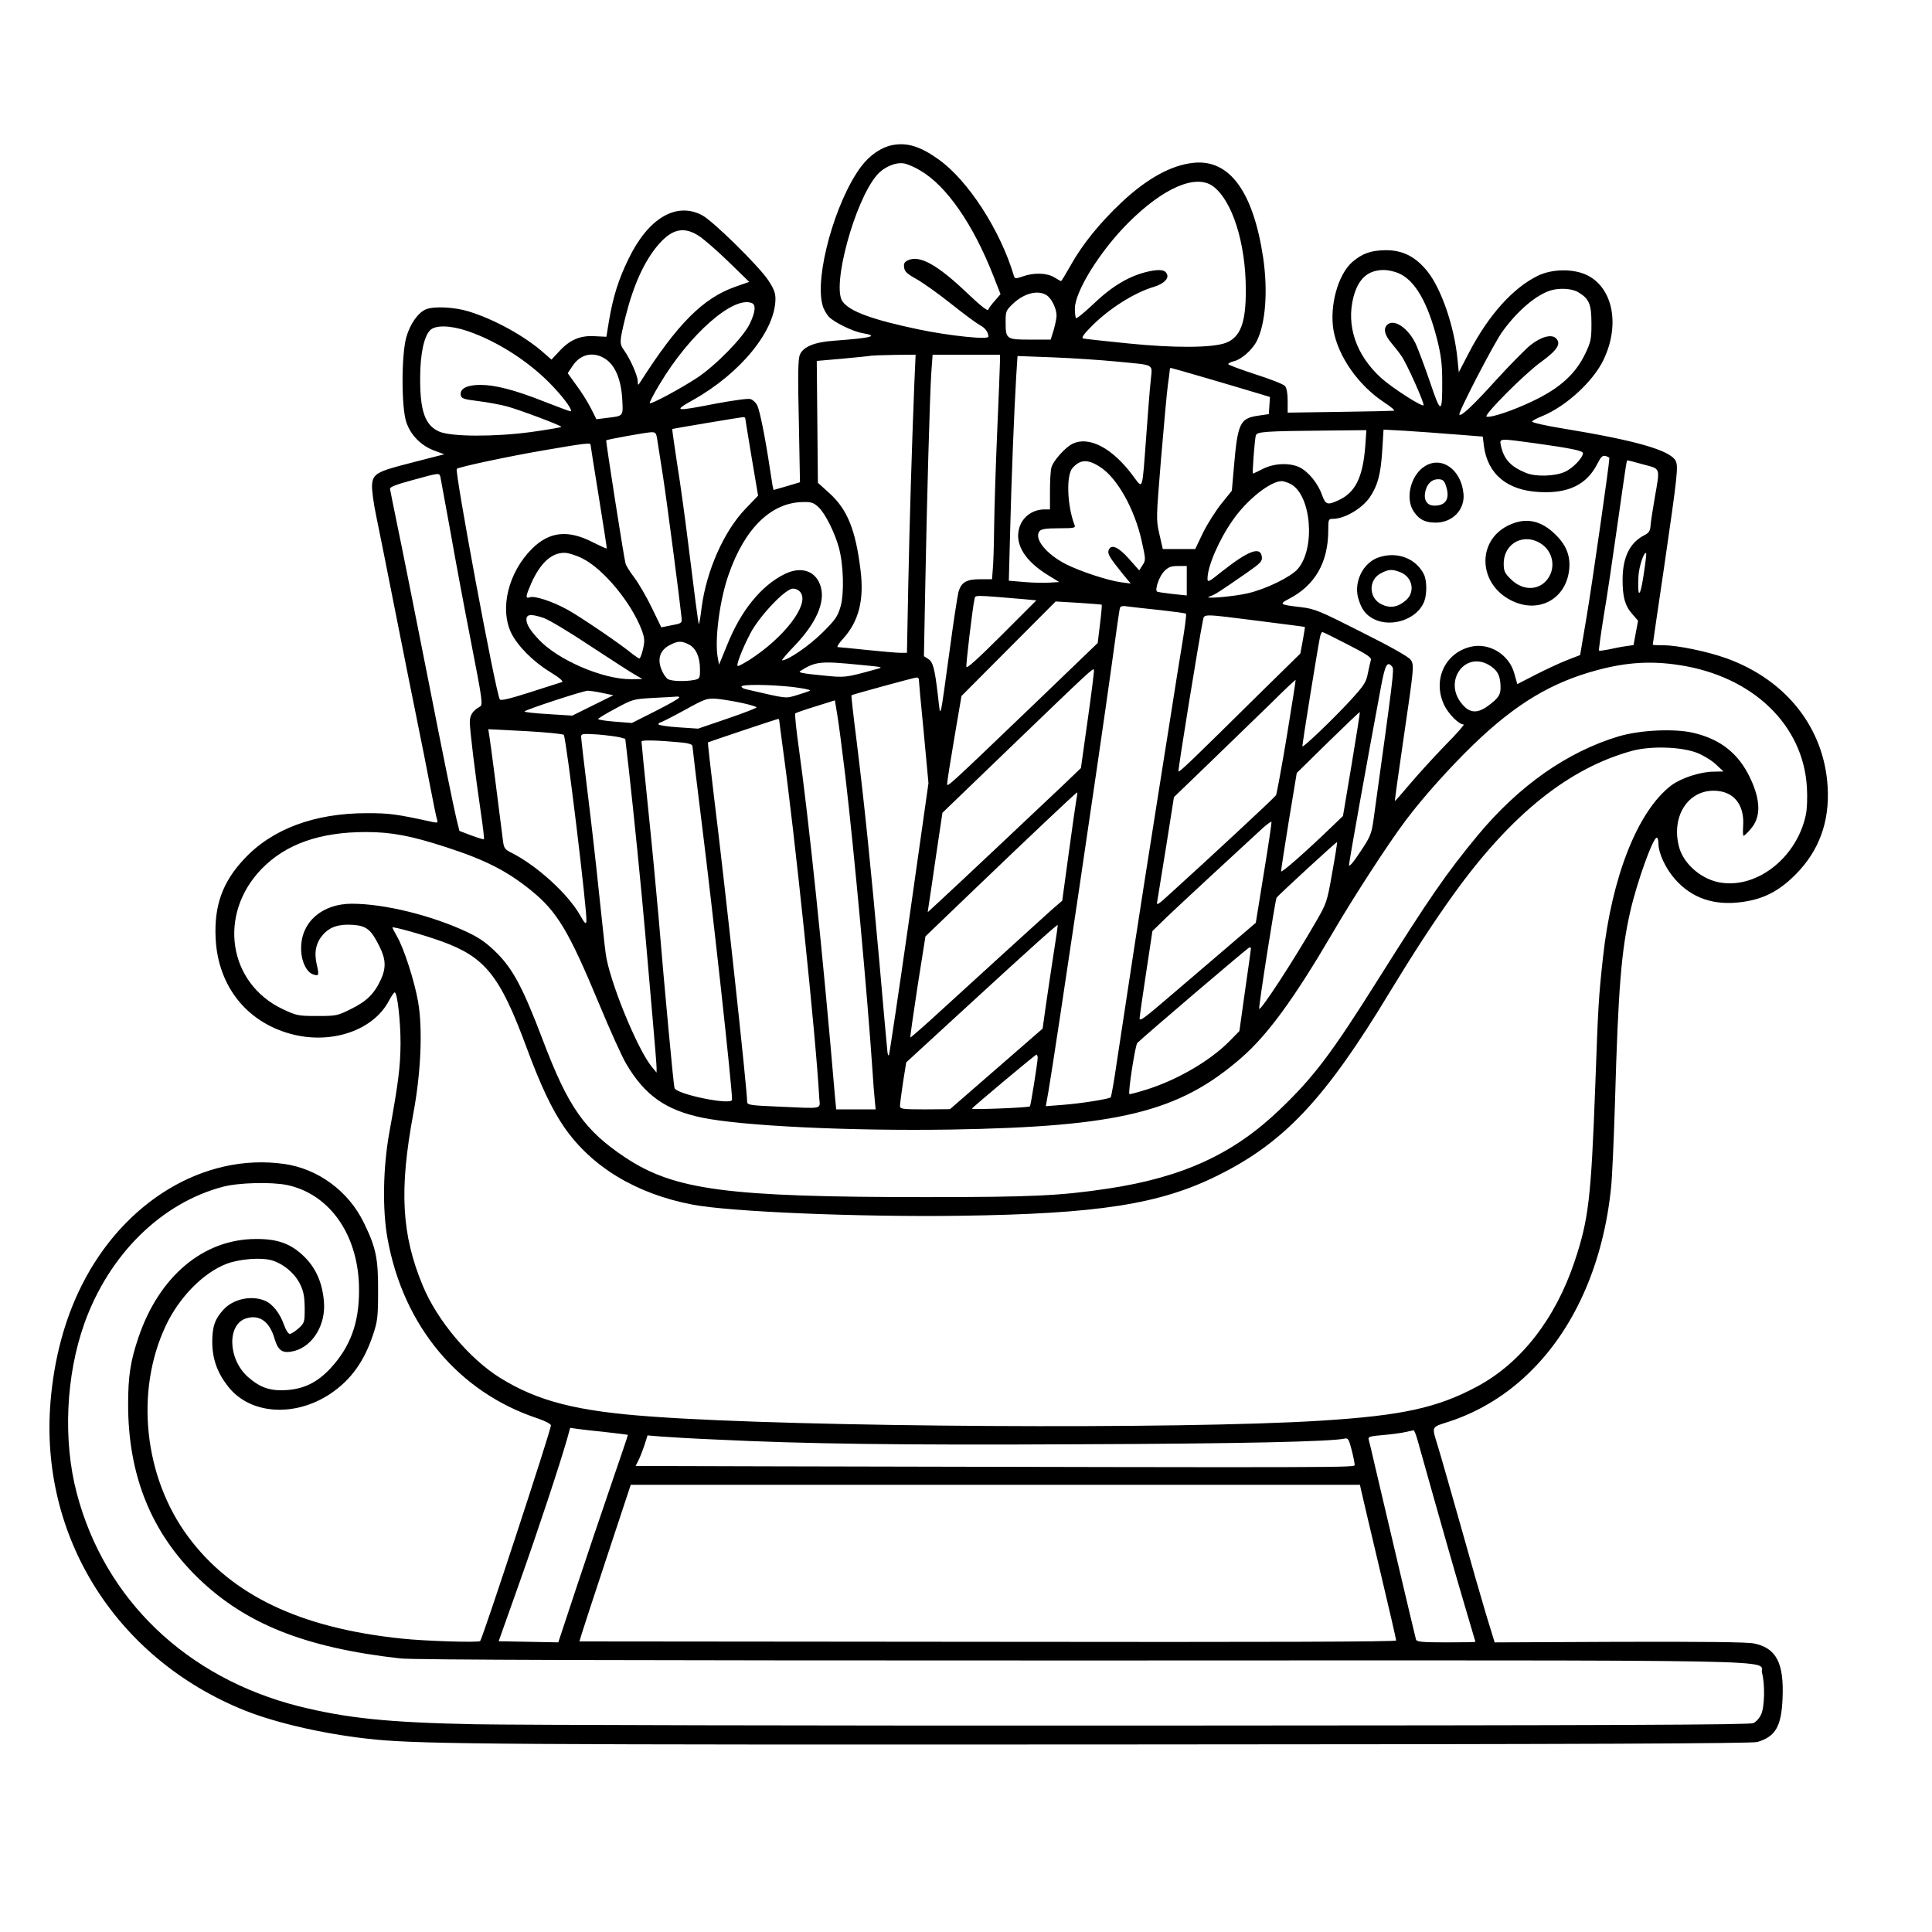 <?xml version="1.0" standalone="no"?>
<!DOCTYPE svg PUBLIC "-//W3C//DTD SVG 20010904//EN"
 "http://www.w3.org/TR/2001/REC-SVG-20010904/DTD/svg10.dtd">
<svg version="1.0" xmlns="http://www.w3.org/2000/svg"
 width="1024pt" height="1024pt" viewBox="0 0 1024 1024"
 preserveAspectRatio="xMidYMid meet">
<g transform="translate(0,1024) scale(0.1,-0.1)"
fill="#000000" stroke="none">
<path d="M4730 9471 c-60 -12 -120 -53 -166 -114 -137 -183 -248 -583 -204
-736 5 -19 20 -45 32 -59 28 -30 130 -80 181 -88 87 -15 48 -25 -153 -40 -104
-7 -163 -32 -181 -75 -9 -24 -11 -103 -5 -353 l6 -322 -70 -21 -70 -20 -5 21
c-2 11 -9 55 -15 96 -24 160 -53 306 -67 332 -7 15 -24 30 -36 33 -13 4 -95
-8 -182 -24 -220 -43 -229 -41 -122 19 252 141 437 368 437 536 0 32 -9 55
-39 100 -52 77 -294 315 -351 344 -137 71 -285 -17 -389 -233 -53 -108 -82
-201 -104 -332 l-13 -80 -61 3 c-78 5 -133 -19 -189 -80 l-41 -44 -39 34
c-101 90 -264 180 -402 222 -72 22 -180 28 -223 11 -42 -16 -86 -78 -106 -150
-26 -96 -26 -373 1 -450 23 -68 78 -123 147 -149 l54 -20 -40 -10 c-22 -6 -94
-24 -159 -41 -159 -41 -180 -54 -184 -111 -2 -25 8 -99 22 -165 14 -66 59
-293 101 -505 42 -212 94 -473 116 -580 22 -107 53 -264 69 -348 16 -84 32
-162 36 -174 6 -19 3 -20 -22 -15 -193 42 -227 47 -349 47 -279 0 -503 -84
-651 -243 -115 -122 -160 -249 -151 -422 13 -258 172 -452 418 -510 207 -48
419 27 500 180 13 25 27 45 31 45 14 0 31 -152 31 -270 -1 -127 -12 -210 -59
-470 -34 -185 -38 -411 -10 -565 84 -465 378 -816 799 -954 37 -13 67 -28 67
-36 0 -26 -361 -1126 -375 -1143 -8 -9 -294 0 -415 13 -539 56 -901 229 -1132
539 -235 316 -284 771 -119 1120 70 149 198 280 321 327 67 26 180 35 237 20
62 -17 124 -68 153 -126 19 -39 24 -65 25 -128 0 -76 -1 -79 -33 -108 -18 -16
-39 -29 -46 -29 -8 0 -21 21 -30 46 -21 62 -61 113 -102 130 -72 30 -169 9
-220 -48 -45 -49 -59 -89 -59 -173 1 -89 27 -162 85 -235 116 -147 351 -163
540 -38 109 73 180 171 227 313 24 71 27 96 27 230 1 174 -11 233 -76 365 -81
167 -243 286 -423 311 -422 59 -850 -199 -1073 -646 -90 -180 -145 -387 -164
-612 -60 -716 346 -1363 1027 -1638 178 -71 447 -131 695 -155 260 -25 723
-28 3960 -26 2471 1 3335 5 3364 13 97 29 128 82 134 233 8 186 -34 265 -150
289 -36 8 -262 10 -715 9 l-661 -3 -46 150 c-25 83 -86 296 -136 475 -51 179
-104 367 -120 418 -32 105 -36 96 60 127 165 54 318 149 445 279 228 231 374
569 414 961 6 55 15 262 21 460 17 593 33 795 81 1005 36 157 120 390 140 390
5 0 9 -13 9 -30 0 -52 38 -134 90 -192 88 -99 206 -139 352 -119 114 15 196
57 284 145 125 125 182 280 171 465 -18 311 -218 566 -534 681 -102 37 -262
70 -337 70 -31 0 -56 1 -56 3 0 1 27 189 61 417 71 488 75 529 60 558 -30 56
-213 108 -598 171 -93 15 -166 32 -163 37 3 5 27 18 55 29 126 52 269 183 324
298 88 183 51 378 -84 447 -72 37 -188 36 -265 -2 -132 -65 -260 -208 -363
-405 l-55 -106 -7 69 c-16 170 -84 370 -158 464 -63 79 -131 114 -222 114 -79
-1 -124 -17 -178 -63 -76 -68 -121 -232 -99 -362 25 -139 132 -292 269 -382
36 -23 58 -43 51 -44 -7 -1 -137 -4 -288 -6 l-275 -4 0 62 c0 38 -5 68 -14 79
-7 9 -78 37 -157 62 -79 26 -144 50 -144 54 0 5 13 11 28 15 40 8 99 60 123
107 47 92 60 266 34 443 -53 351 -179 522 -369 502 -118 -12 -247 -83 -383
-211 -115 -109 -206 -221 -268 -332 -26 -46 -49 -84 -51 -84 -2 0 -18 9 -36
20 -40 24 -108 26 -167 5 -38 -13 -42 -13 -47 3 -72 242 -243 506 -399 617
-96 69 -167 91 -245 76z m148 -135 c139 -81 280 -285 387 -558 l38 -97 -30
-35 c-17 -19 -33 -40 -35 -48 -3 -8 -43 23 -109 86 -159 152 -254 205 -315
177 -20 -9 -25 -17 -22 -38 2 -22 16 -35 67 -63 35 -20 118 -79 183 -131 65
-52 133 -102 151 -112 29 -15 44 -36 46 -61 2 -18 -207 4 -370 38 -248 52
-367 96 -404 149 -57 82 64 528 181 667 37 44 99 71 144 64 19 -3 59 -20 88
-38z m1551 -83 c102 -75 174 -302 174 -548 1 -177 -29 -254 -108 -283 -73 -26
-274 -27 -518 -2 -122 12 -228 24 -236 26 -10 3 2 22 40 60 92 95 230 183 336
214 49 15 78 42 69 65 -9 25 -35 29 -95 17 -99 -21 -193 -75 -291 -169 -50
-47 -93 -83 -97 -79 -3 3 -6 26 -6 50 0 91 134 306 283 455 186 186 358 260
449 194z m-2727 -262 c26 -16 97 -78 158 -137 l111 -108 -74 -26 c-171 -60
-307 -197 -504 -506 -11 -18 -12 -17 -13 6 0 29 -40 118 -72 163 -26 36 -25
46 8 181 43 170 101 296 176 382 71 81 133 94 210 45z m3713 -200 c85 -38 152
-154 201 -346 22 -87 28 -134 28 -225 1 -177 -7 -177 -65 -4 -28 82 -62 172
-75 201 -41 86 -117 136 -152 101 -21 -21 -13 -53 21 -94 18 -21 43 -53 55
-71 28 -39 124 -254 117 -261 -9 -9 -166 92 -225 145 -133 121 -186 278 -146
430 26 97 77 142 161 142 22 0 58 -8 80 -18z m952 -101 c56 -34 68 -63 68
-165 0 -81 -3 -97 -32 -158 -51 -107 -132 -182 -273 -250 -105 -51 -228 -93
-251 -85 -18 6 202 227 287 288 89 65 110 98 81 127 -23 23 -78 9 -135 -36
-27 -22 -109 -105 -182 -185 -123 -136 -185 -194 -195 -184 -9 8 182 376 227
439 79 110 179 196 258 220 48 14 114 10 147 -11z m-2818 -16 c26 -18 51 -71
51 -107 0 -13 -7 -47 -15 -75 l-16 -52 -109 0 c-127 0 -130 2 -130 96 0 54 2
59 40 95 59 56 134 74 179 43z m-1565 -40 c24 -9 20 -48 -11 -112 -35 -71
-179 -219 -279 -285 -87 -57 -243 -141 -250 -134 -3 3 21 49 53 102 157 263
389 467 487 429z m-1505 -149 c162 -55 338 -170 456 -298 63 -67 104 -127 88
-127 -4 0 -65 23 -135 50 -158 63 -263 90 -342 90 -71 0 -109 -20 -104 -53 3
-19 13 -23 93 -33 50 -6 118 -19 152 -28 60 -16 278 -97 288 -108 3 -3 -69
-15 -161 -28 -194 -26 -421 -25 -485 2 -77 33 -104 111 -102 294 1 122 21 212
53 244 28 28 108 26 199 -5z m732 -149 c51 -35 81 -109 87 -212 5 -92 8 -88
-81 -99 l-56 -7 -29 58 c-17 33 -51 88 -77 122 l-46 64 26 39 c42 64 113 78
176 35z m1635 -133 c-13 -329 -25 -720 -32 -1065 l-7 -358 -36 0 c-20 0 -99 7
-176 15 -77 8 -146 15 -154 15 -8 0 4 19 26 43 84 92 114 205 94 365 -26 214
-70 322 -165 408 l-61 55 -3 323 -3 323 138 12 c76 7 145 14 153 16 8 1 64 3
124 4 l109 1 -7 -157z m454 120 c0 -21 -7 -191 -15 -378 -8 -187 -15 -414 -16
-505 -1 -91 -4 -189 -7 -217 l-4 -53 -62 0 c-74 0 -101 -16 -116 -68 -5 -20
-26 -154 -45 -297 -56 -406 -49 -378 -64 -250 -17 144 -26 177 -52 193 l-22
14 7 366 c9 474 24 1011 32 1135 l7 97 178 0 179 0 0 -37z m615 1 c213 -21
192 -9 184 -101 -5 -43 -15 -177 -24 -298 -22 -294 -16 -279 -69 -208 -111
150 -236 215 -325 169 -37 -20 -99 -89 -108 -123 -5 -16 -8 -72 -8 -125 l0
-98 -28 0 c-67 0 -123 -43 -137 -107 -19 -82 35 -168 154 -241 l60 -37 -50 -3
c-27 -2 -87 -1 -133 3 l-84 7 7 267 c7 279 21 630 32 815 l7 109 186 -7 c102
-4 254 -14 336 -22z m483 -89 c103 -30 220 -65 260 -77 l73 -22 -3 -46 -3 -45
-55 -8 c-98 -14 -110 -39 -130 -272 l-11 -126 -54 -67 c-30 -37 -74 -106 -98
-154 l-42 -88 -86 0 -86 0 -18 79 c-18 78 -17 82 9 402 15 178 31 353 36 389
5 36 10 71 10 78 0 6 2 12 5 12 3 0 90 -25 193 -55z m-2448 -212 c0 -5 16 -98
34 -209 l34 -201 -67 -70 c-113 -117 -206 -326 -232 -521 -6 -51 -13 -91 -15
-90 -3 3 -23 156 -59 448 -14 113 -38 290 -55 395 -16 104 -28 190 -27 191 2
2 354 61 375 63 6 0 12 -2 12 -6z m3286 -150 c-13 -164 -53 -244 -141 -284
-60 -28 -69 -25 -89 30 -21 60 -73 123 -120 145 -52 24 -133 21 -192 -9 -27
-14 -51 -25 -53 -25 -5 0 9 180 15 202 6 20 45 23 378 26 l208 2 -6 -87z m471
65 l152 -12 6 -50 c20 -150 124 -236 296 -244 153 -8 249 40 305 149 19 38 27
46 44 42 11 -3 20 -8 20 -11 0 -30 -90 -656 -118 -825 l-37 -219 -70 -27 c-38
-15 -113 -50 -166 -77 l-97 -50 -16 57 c-28 102 -136 166 -235 140 -135 -35
-198 -177 -137 -307 22 -47 78 -104 104 -104 5 0 -38 -50 -98 -110 -59 -61
-143 -153 -186 -204 -44 -52 -80 -93 -81 -92 -1 1 18 141 43 311 59 402 60
409 41 438 -10 15 -105 69 -259 146 -225 114 -249 124 -323 133 -113 13 -117
16 -65 43 140 72 210 194 210 365 0 56 1 60 24 60 62 0 153 53 196 114 42 62
58 122 66 246 l7 113 111 -6 c61 -4 179 -12 263 -19z m-4224 -25 c3 -21 17
-110 31 -198 20 -129 88 -649 99 -754 2 -23 -3 -26 -53 -35 l-55 -11 -51 105
c-28 58 -70 130 -93 160 -23 30 -44 64 -46 75 -10 40 -105 648 -102 651 5 5
210 42 238 43 23 1 27 -4 32 -36z m4658 -23 c186 -26 249 -39 249 -52 0 -24
-55 -81 -96 -99 -54 -24 -156 -27 -207 -5 -81 33 -116 72 -132 144 -8 40 -12
39 186 12z m-5011 -7 c0 -5 20 -129 44 -278 24 -148 43 -271 42 -272 -2 -2
-34 13 -72 32 -134 69 -232 58 -325 -34 -125 -126 -172 -316 -109 -447 34 -68
114 -149 203 -204 49 -30 75 -51 66 -55 -8 -2 -84 -27 -169 -54 -109 -35 -157
-46 -161 -38 -23 41 -240 1209 -228 1222 11 10 272 66 466 99 214 37 243 40
243 29z m2702 -119 c90 -58 182 -223 219 -391 22 -98 22 -102 5 -128 l-18 -28
-55 62 c-56 63 -94 79 -107 45 -7 -19 5 -39 70 -120 l47 -57 -52 7 c-68 9
-214 57 -290 95 -106 54 -173 137 -141 176 9 11 35 15 102 15 82 0 90 2 83 18
-39 102 -45 264 -10 302 41 46 82 47 147 4z m2879 14 c92 -25 88 -12 59 -179
-11 -63 -21 -129 -22 -147 -2 -26 -9 -37 -33 -49 -77 -39 -115 -117 -115 -236
0 -92 13 -139 52 -182 l30 -35 -12 -64 -12 -65 -41 -6 c-23 -3 -64 -11 -90
-17 -26 -5 -50 -9 -52 -6 -2 2 9 84 25 183 17 99 48 308 70 465 53 372 51 360
57 360 3 0 41 -10 84 -22z m-6377 -65 c2 -10 25 -135 51 -278 25 -143 75 -411
111 -595 61 -312 64 -336 48 -345 -39 -22 -54 -46 -54 -82 0 -42 28 -273 59
-483 11 -74 18 -136 16 -138 -2 -2 -32 7 -67 20 l-63 24 -17 69 c-10 39 -77
367 -148 730 -72 363 -146 737 -166 830 -19 94 -36 176 -37 184 -1 10 33 23
118 46 145 40 142 39 149 18z m4506 -38 c110 -57 134 -341 38 -451 -37 -42
-165 -105 -262 -128 -74 -18 -251 -33 -204 -17 27 9 42 18 196 125 73 51 83
61 80 85 -7 57 -71 33 -213 -79 -68 -55 -75 -58 -75 -37 0 66 62 209 136 313
75 107 197 203 257 204 10 0 31 -7 47 -15z m-2501 -124 c35 -33 85 -133 107
-213 25 -91 29 -244 9 -313 -15 -52 -27 -70 -98 -140 -70 -69 -181 -145 -212
-145 -4 0 26 36 68 79 111 117 160 225 138 308 -23 86 -102 115 -193 70 -123
-61 -231 -193 -303 -373 l-44 -107 -7 38 c-17 93 10 305 58 440 85 245 226
382 394 384 44 1 57 -3 83 -28z m-1252 -271 c111 -55 259 -234 314 -379 16
-44 17 -57 7 -101 -6 -27 -15 -50 -19 -50 -4 0 -20 11 -36 23 -59 50 -277 198
-346 236 -80 44 -175 75 -200 65 -23 -8 -21 6 8 73 48 108 107 163 176 163 20
0 63 -13 96 -30z m5624 -90 c-18 -121 -33 -124 -27 -5 3 53 30 134 41 123 2
-2 -4 -55 -14 -118z m-2421 -28 l0 -78 -77 8 c-42 5 -79 10 -81 13 -12 12 13
81 38 107 23 23 37 28 74 28 l46 0 0 -78z m-2045 -65 c42 -65 -89 -236 -272
-354 -29 -18 -56 -33 -62 -33 -12 0 21 87 67 175 49 92 185 235 224 235 18 0
33 -8 43 -23z m1184 -33 l64 -6 -184 -184 c-121 -121 -185 -179 -187 -169 -3
14 32 308 43 360 5 22 -10 22 264 -1z m410 -29 c2 -2 -2 -49 -9 -104 l-12 -99
-316 -304 c-485 -465 -482 -462 -482 -442 0 11 17 119 38 242 l38 223 249 250
250 251 120 -7 c66 -4 122 -9 124 -10z m314 -29 c71 -8 131 -16 133 -19 3 -3
-6 -74 -20 -158 -14 -85 -39 -239 -55 -344 -17 -104 -59 -374 -95 -600 -69
-434 -147 -943 -195 -1263 -15 -106 -31 -195 -34 -198 -9 -9 -159 -33 -254
-40 l-90 -7 14 79 c38 222 275 1823 333 2244 23 168 43 311 46 318 3 10 16 12
46 7 24 -3 101 -12 171 -19z m-3270 -42 c26 -9 137 -75 246 -148 110 -72 216
-141 238 -153 l38 -22 -61 -1 c-149 -1 -390 103 -490 212 -45 48 -64 79 -64
105 0 28 26 30 93 7z m3789 -15 c133 -17 243 -31 244 -32 1 -1 -4 -33 -11 -71
l-13 -70 -209 -205 c-364 -360 -432 -425 -437 -420 -4 4 110 707 130 802 7 34
-4 34 296 -4z m471 -125 c100 -51 127 -69 123 -82 -3 -10 -10 -41 -16 -70 -9
-48 -19 -64 -97 -149 -87 -94 -244 -245 -250 -239 -3 2 79 509 93 579 3 15 9
27 13 27 4 0 64 -30 134 -66z m-3492 0 c38 -19 59 -67 59 -132 0 -47 -1 -50
-31 -56 -47 -9 -118 -7 -138 4 -10 5 -26 28 -35 51 -23 57 -8 102 42 129 45
24 64 24 103 4z m4252 -116 c36 -25 48 -51 50 -102 2 -48 -9 -65 -67 -108 -55
-40 -95 -38 -134 7 -110 124 18 296 151 203z m-3343 8 c125 -12 125 -12 80
-24 -163 -45 -161 -44 -280 -32 -104 10 -131 15 -119 23 82 52 107 54 319 33z
m4340 -1 c390 -59 659 -318 677 -650 3 -52 1 -114 -6 -145 -47 -221 -251 -386
-445 -359 -101 13 -200 95 -226 187 -47 172 56 320 211 299 87 -12 135 -81
128 -185 -2 -29 -1 -52 2 -52 4 0 21 16 37 35 56 63 55 151 -2 272 -62 130
-157 205 -302 239 -100 23 -280 15 -395 -19 -273 -82 -529 -262 -748 -526
-165 -200 -251 -324 -526 -761 -247 -393 -341 -518 -522 -691 -246 -236 -514
-359 -911 -419 -255 -38 -398 -45 -967 -45 -1052 0 -1330 37 -1591 210 -217
145 -302 266 -438 625 -103 271 -156 371 -240 456 -55 55 -90 80 -156 112
-188 89 -441 152 -615 152 -158 0 -269 -97 -269 -235 -1 -67 28 -129 65 -140
29 -10 31 -4 18 52 -15 65 -5 115 32 158 38 43 85 58 160 53 71 -5 96 -25 139
-112 35 -69 37 -114 10 -175 -35 -77 -76 -118 -158 -158 -73 -37 -80 -38 -182
-38 -101 0 -108 2 -183 37 -288 138 -343 502 -111 742 128 132 309 196 553
196 136 0 240 -20 425 -80 209 -68 321 -125 449 -228 140 -113 201 -215 362
-602 58 -140 123 -284 145 -320 98 -166 209 -244 402 -284 215 -44 778 -71
1313 -63 898 15 1214 93 1544 380 139 121 278 311 481 657 113 194 300 482
393 605 92 122 232 278 356 398 224 216 413 330 656 395 155 42 287 50 435 27z
m-1521 -9 c11 -13 7 -46 -100 -817 -10 -69 -17 -86 -70 -165 -36 -55 -59 -81
-59 -69 0 17 96 552 170 948 22 116 33 135 59 103z m-1614 -281 l-36 -256 -97
-93 c-169 -160 -582 -549 -650 -611 l-65 -60 5 35 c3 19 21 138 39 264 l34
228 355 342 c428 412 444 427 448 416 2 -5 -13 -124 -33 -265z m-895 214 c0
-7 11 -133 26 -281 l25 -269 -101 -712 c-56 -392 -105 -719 -108 -727 -4 -9
-7 0 -9 20 -2 19 -22 235 -43 480 -46 510 -78 823 -120 1164 -17 132 -29 240
-27 241 5 4 333 94 345 94 6 1 12 -4 12 -10z m1950 -303 c-27 -163 -53 -303
-57 -311 -7 -12 -359 -339 -557 -518 -73 -67 -78 -69 -72 -42 3 17 24 147 47
290 l41 260 196 189 c108 105 253 245 322 312 68 68 126 122 127 120 1 -1 -20
-136 -47 -300z m-2620 263 c56 -7 97 -15 93 -19 -4 -4 -35 -14 -68 -24 -65
-19 -46 -21 -272 31 -13 3 -23 9 -23 14 0 13 150 11 270 -2z m-1007 -32 l58
-12 -109 -54 -109 -54 -126 8 c-70 4 -127 10 -127 14 1 8 308 109 335 110 11
0 46 -5 78 -12z m407 -24 c0 -5 -57 -37 -126 -72 l-125 -63 -90 7 c-49 4 -89
10 -89 14 0 3 42 29 93 56 91 49 93 50 202 56 61 3 116 6 123 7 6 1 12 -1 12
-5z m333 -29 c42 -9 77 -20 77 -23 0 -4 -70 -31 -155 -60 l-155 -53 -105 7
c-58 4 -105 11 -105 16 0 5 4 9 8 9 5 0 62 29 128 65 114 63 121 65 175 61 30
-3 90 -13 132 -22z m547 -384 c48 -409 117 -1160 145 -1575 3 -49 8 -114 11
-142 l5 -53 -104 0 -105 0 -7 73 c-63 744 -139 1470 -191 1841 -14 98 -22 181
-19 185 4 3 52 20 108 37 l102 32 12 -72 c7 -39 26 -186 43 -326z m2684 59
l-46 -274 -52 -50 c-146 -141 -276 -255 -276 -243 0 7 18 127 41 267 l42 254
166 163 c91 89 167 161 168 160 2 -2 -18 -126 -43 -277z m-3034 233 c0 -4 9
-70 19 -147 61 -433 177 -1545 193 -1853 4 -64 29 -58 -224 -47 -144 6 -158 9
-158 25 0 66 -120 1169 -176 1619 -19 156 -33 285 -32 286 4 3 362 123 371
124 4 1 7 -2 7 -7z m-1142 -77 c13 -14 126 -947 120 -988 -2 -18 -9 -12 -34
33 -64 112 -227 261 -361 329 -37 18 -42 25 -47 63 -23 185 -68 535 -73 561
l-5 32 196 -10 c108 -6 200 -15 204 -20z m297 -13 l29 -8 18 -155 c28 -251 66
-627 88 -879 11 -129 29 -336 40 -460 11 -124 20 -236 20 -250 l0 -25 -25 30
c-78 95 -228 463 -245 603 -6 42 -21 190 -36 327 -14 138 -41 375 -60 527 -19
153 -34 285 -34 294 0 15 10 16 88 11 48 -4 100 -11 117 -15z m333 -28 c31 -3
52 -10 52 -18 0 -6 22 -189 49 -406 59 -471 161 -1398 161 -1469 0 -31 -293
28 -305 62 -5 13 -52 516 -85 912 -12 138 -37 400 -56 582 -19 183 -34 337
-34 343 0 9 93 6 218 -6z m5376 -54 c33 -13 78 -40 100 -61 l41 -38 -51 -1
c-71 0 -174 -34 -226 -73 -178 -136 -315 -483 -362 -912 -24 -223 -25 -248
-41 -685 -22 -592 -35 -703 -109 -925 -102 -305 -284 -539 -517 -664 -211
-113 -397 -154 -829 -181 -743 -47 -2759 -35 -3535 21 -405 28 -612 81 -813
205 -163 101 -335 305 -411 489 -113 271 -126 509 -50 915 40 214 50 447 25
590 -19 110 -76 286 -112 347 -13 23 -24 44 -24 47 0 7 166 -39 262 -74 229
-83 308 -181 448 -560 77 -208 135 -329 200 -424 146 -211 382 -354 681 -411
201 -38 875 -66 1414 -59 736 10 1063 61 1370 214 353 175 570 407 910 970
124 204 234 374 343 525 303 420 609 665 945 756 99 26 257 21 341 -11z
m-3288 -241 c-3 -17 -22 -146 -41 -287 l-35 -256 -58 -50 c-66 -59 -340 -309
-579 -527 -90 -83 -166 -149 -168 -148 -2 2 16 124 38 270 l42 266 250 240
c295 283 548 522 554 523 2 0 1 -14 -3 -31z m993 -394 l-43 -266 -195 -167
c-108 -92 -234 -200 -281 -240 -113 -97 -140 -117 -140 -100 0 7 15 114 34
238 l34 225 78 76 c67 64 374 348 508 471 23 20 43 35 45 32 2 -2 -16 -123
-40 -269z m362 0 c-27 -156 -30 -163 -86 -260 -120 -208 -292 -472 -301 -462
-5 5 85 577 92 589 9 13 318 298 321 295 1 -2 -10 -75 -26 -162z m-1476 -425
c-12 -80 -31 -203 -41 -274 l-18 -128 -246 -214 -245 -213 -132 -1 c-120 0
-133 2 -133 18 0 9 7 65 16 124 l17 107 319 293 c343 315 481 439 484 435 1
-1 -8 -67 -21 -147z m1045 21 c0 -4 -14 -105 -31 -222 l-30 -214 -52 -53
c-102 -104 -277 -206 -440 -257 -48 -15 -89 -26 -91 -24 -8 8 31 260 42 271
33 33 588 507 595 507 4 1 7 -3 7 -8z m-1130 -578 c-1 -27 -37 -253 -41 -257
-7 -7 -314 -19 -308 -12 20 21 335 285 342 286 4 0 7 -8 7 -17z m-3978 -674
c230 -49 382 -272 381 -559 0 -173 -46 -298 -151 -412 -70 -75 -140 -110 -236
-116 -84 -5 -137 13 -201 69 -108 95 -113 282 -8 312 69 20 122 -18 148 -108
20 -67 44 -81 107 -65 97 27 165 139 155 260 -8 99 -41 175 -101 236 -72 72
-143 98 -261 97 -277 -1 -511 -197 -621 -521 -42 -124 -55 -204 -55 -355 0
-376 122 -679 371 -921 251 -243 566 -369 1070 -426 66 -8 1158 -11 3618 -11
3903 1 3581 7 3601 -66 16 -55 14 -178 -4 -218 -8 -20 -26 -40 -42 -48 -22 -9
-697 -12 -3213 -13 -1752 -1 -3354 3 -3560 7 -463 9 -681 32 -935 95 -597 151
-1030 566 -1178 1129 -74 280 -58 624 40 900 131 366 408 639 735 725 84 22
257 26 340 9z m1693 -1310 c61 -7 111 -13 113 -14 1 -1 -41 -125 -93 -276 -52
-151 -135 -398 -185 -549 l-91 -275 -158 3 -158 3 109 307 c103 290 217 636
254 766 l16 58 42 -6 c22 -3 91 -11 151 -17z m4298 -41 c129 -460 200 -708
248 -870 32 -109 59 -199 59 -200 0 -2 -70 -3 -155 -3 -129 0 -156 3 -160 15
-5 17 -166 700 -215 910 -17 74 -33 142 -36 151 -4 14 9 17 78 23 46 4 99 11
118 16 19 4 38 8 42 9 4 1 13 -23 21 -51z m-3718 2 c471 -23 968 -30 1915 -25
864 3 1346 14 1416 30 19 4 23 -2 38 -60 9 -35 16 -71 16 -79 0 -15 21 -15
-3083 -8 l-728 2 14 28 c8 15 22 51 32 80 l17 54 72 -6 c39 -3 170 -11 291
-16z m3420 -272 c4 -18 47 -202 96 -408 49 -206 89 -379 89 -385 0 -7 -666 -9
-2165 -7 l-2164 2 13 43 c7 23 68 210 136 415 l123 372 1932 0 1933 0 7 -32z"/>
<path d="M7549 7767 c-73 -48 -102 -170 -56 -238 29 -43 60 -59 117 -59 88 0
154 68 147 151 -11 131 -118 206 -208 146z m112 -94 c27 -72 6 -113 -58 -113
-39 0 -58 28 -49 73 9 42 34 67 68 67 22 0 31 -6 39 -27z"/>
<path d="M7992 7454 c-166 -83 -156 -309 17 -396 141 -72 286 2 307 155 10 74
-11 134 -70 192 -79 79 -162 95 -254 49z m182 -100 c55 -40 70 -115 36 -172
-44 -73 -136 -78 -202 -12 -33 32 -38 44 -38 82 0 112 112 168 204 102z"/>
<path d="M7305 7285 c-80 -28 -129 -127 -107 -212 17 -61 39 -91 83 -114 95
-48 233 0 268 94 15 40 14 113 -3 145 -44 85 -145 121 -241 87z m120 -79 c63
-27 77 -106 25 -149 -42 -36 -82 -42 -128 -20 -69 34 -70 131 -2 165 42 22 60
22 105 4z"/>
</g>
</svg>
